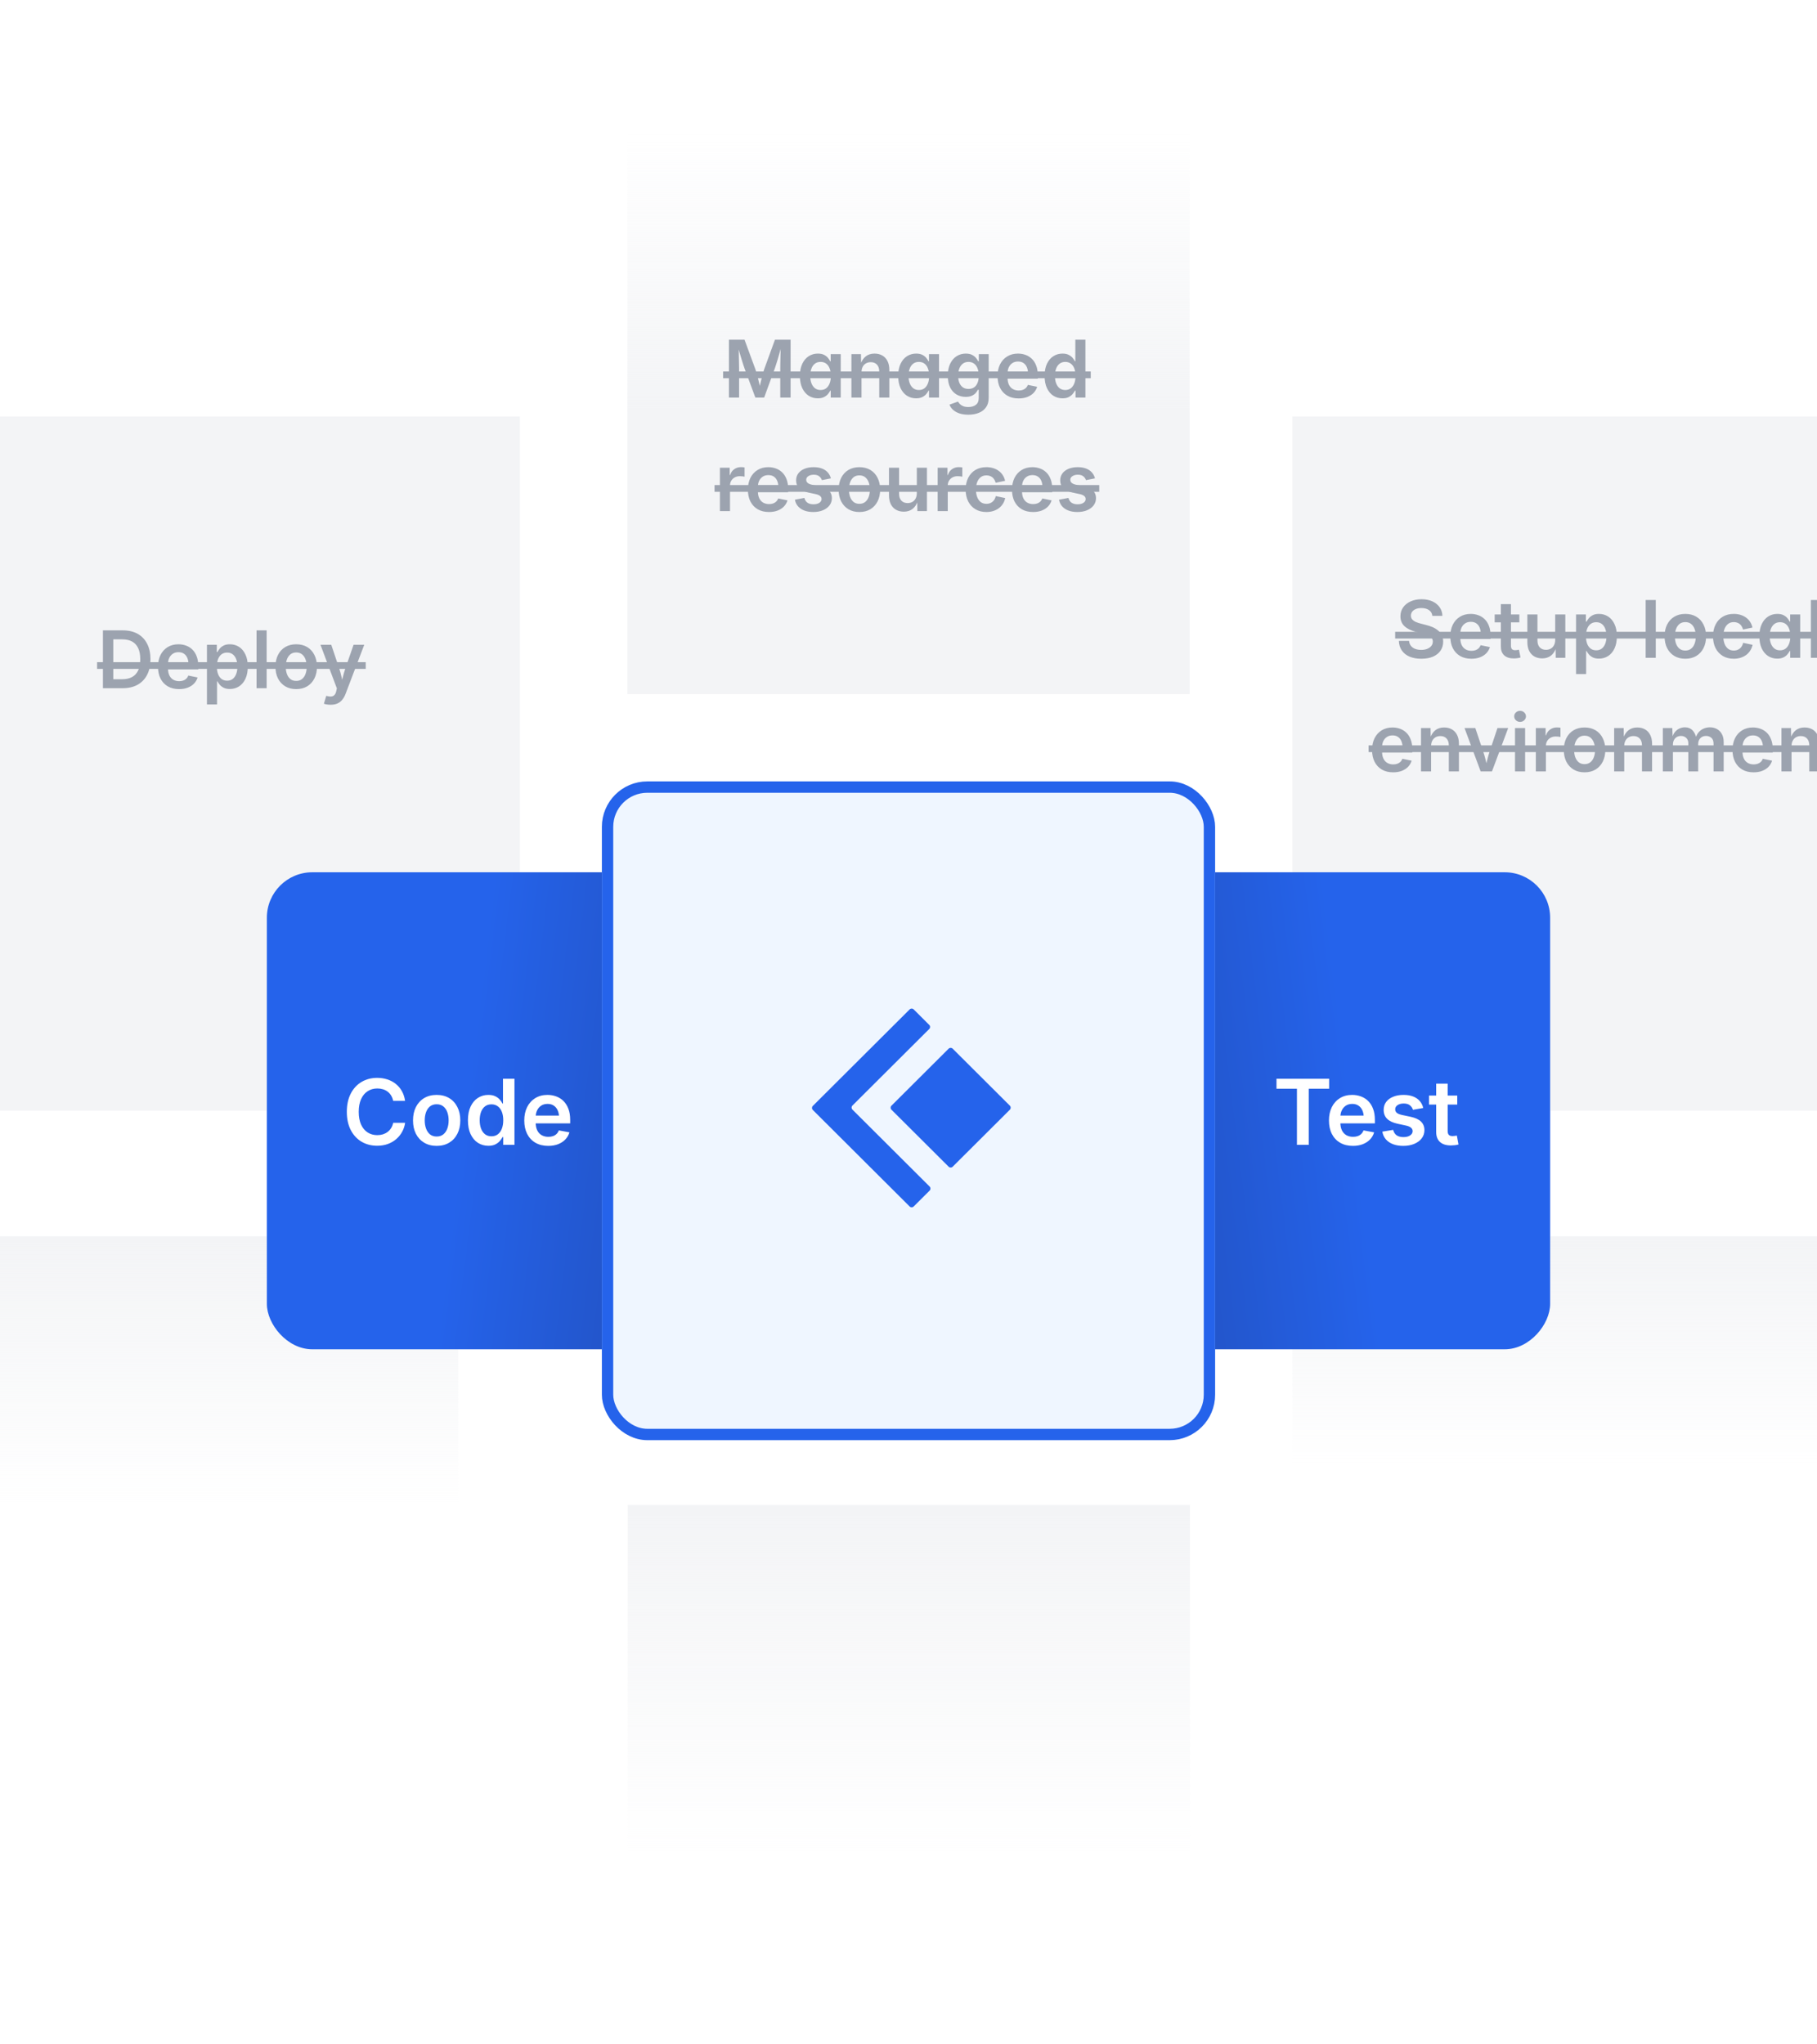 <svg width="100%" height="100%" preserveAspectRatio="xMidYMid meet" viewBox="0 0 320 360" fill="none" xmlns="http://www.w3.org/2000/svg">
<rect x="-33.032" y="217.712" width="113.715" height="122.234" fill="url(#paint0_linear_4187_122632)"/>
<rect x="227.605" y="217.712" width="113.548" height="102.08" fill="url(#paint1_linear_4187_122632)"/>
<rect x="-22.165" y="73.341" width="113.715" height="122.234" fill="#F3F4F6"/>
<rect x="110.497" width="99.013" height="122.234" fill="url(#paint2_linear_4187_122632)"/>
<rect x="110.545" y="265.014" width="99.013" height="65.446" fill="url(#paint3_linear_4187_122632)"/>
<rect x="227.605" y="73.341" width="113.548" height="122.234" fill="#F3F4F6"/>
<g filter="url(#filter0_dd_4187_122632)">
<rect width="81" height="84" rx="8" transform="matrix(-1 0 0 1 273 153.602)" fill="url(#paint4_linear_4187_122632)"/>
</g>
<g filter="url(#filter1_dd_4187_122632)">
<rect x="47" y="153.602" width="81" height="84" rx="8" fill="url(#paint5_linear_4187_122632)"/>
</g>
<path d="M21.572 121.191H18.994L18.994 119.612H21.483C22.194 119.612 22.786 119.482 23.26 119.222C23.738 118.958 24.099 118.566 24.34 118.046C24.582 117.522 24.702 116.868 24.702 116.084C24.702 115.31 24.582 114.663 24.34 114.143C24.099 113.624 23.743 113.234 23.274 112.974C22.809 112.714 22.228 112.584 21.53 112.584H18.94L18.94 111.005H21.64C22.652 111.005 23.52 111.208 24.244 111.614C24.969 112.019 25.525 112.603 25.912 113.364C26.304 114.125 26.5 115.032 26.5 116.084C26.5 117.146 26.304 118.06 25.912 118.826C25.525 119.587 24.962 120.172 24.224 120.583C23.49 120.988 22.606 121.191 21.572 121.191ZM19.951 111.005L19.951 121.191H18.126L18.126 111.005H19.951ZM31.538 121.348C30.768 121.348 30.105 121.186 29.549 120.863C28.998 120.539 28.572 120.083 28.271 119.496C27.974 118.908 27.826 118.215 27.826 117.417C27.826 116.629 27.972 115.939 28.264 115.346C28.56 114.754 28.977 114.291 29.515 113.958C30.057 113.621 30.693 113.453 31.422 113.453C31.887 113.453 32.329 113.528 32.748 113.678C33.172 113.829 33.546 114.061 33.869 114.375C34.197 114.69 34.453 115.091 34.635 115.579C34.822 116.062 34.915 116.638 34.915 117.308L34.915 117.869H28.667L28.667 116.659H34.033L33.2 117.014C33.2 116.586 33.133 116.21 33.001 115.886C32.869 115.558 32.671 115.303 32.407 115.121C32.147 114.938 31.821 114.847 31.429 114.847C31.037 114.847 30.704 114.941 30.431 115.127C30.157 115.31 29.948 115.556 29.802 115.866C29.661 116.171 29.59 116.513 29.59 116.891L29.59 117.725C29.59 118.208 29.672 118.616 29.836 118.949C30 119.281 30.23 119.532 30.527 119.701C30.823 119.869 31.167 119.954 31.559 119.954C31.819 119.954 32.053 119.917 32.263 119.844C32.477 119.767 32.662 119.655 32.817 119.509C32.972 119.359 33.088 119.177 33.165 118.962L34.799 119.297C34.676 119.708 34.466 120.068 34.17 120.377C33.874 120.683 33.502 120.922 33.056 121.095C32.614 121.264 32.108 121.348 31.538 121.348ZM36.447 124.048L36.447 113.548H38.183L38.183 114.813H38.299C38.39 114.631 38.52 114.435 38.689 114.225C38.857 114.015 39.085 113.835 39.372 113.685C39.664 113.53 40.035 113.453 40.487 113.453C41.079 113.453 41.612 113.603 42.086 113.904C42.56 114.205 42.936 114.649 43.214 115.237C43.497 115.82 43.638 116.536 43.638 117.383C43.638 118.222 43.501 118.935 43.228 119.523C42.954 120.111 42.578 120.56 42.1 120.87C41.626 121.175 41.086 121.328 40.48 121.328C40.047 121.328 39.684 121.255 39.393 121.109C39.101 120.958 38.869 120.778 38.696 120.569C38.522 120.359 38.39 120.163 38.299 119.981H38.224L38.224 124.048H36.447ZM40.001 119.865C40.398 119.865 40.73 119.758 40.999 119.543C41.268 119.325 41.471 119.028 41.608 118.655C41.744 118.277 41.813 117.85 41.813 117.376C41.813 116.903 41.744 116.481 41.608 116.112C41.475 115.738 41.275 115.446 41.006 115.237C40.737 115.023 40.402 114.916 40.001 114.916C39.609 114.916 39.279 115.018 39.01 115.223C38.741 115.428 38.536 115.715 38.395 116.084C38.258 116.449 38.19 116.88 38.19 117.376C38.19 117.873 38.258 118.308 38.395 118.682C38.536 119.056 38.741 119.347 39.01 119.557C39.283 119.762 39.614 119.865 40.001 119.865ZM46.96 111.005L46.96 121.191H45.183L45.183 111.005H46.96ZM52.162 121.348C51.419 121.348 50.775 121.184 50.228 120.856C49.681 120.523 49.257 120.063 48.956 119.475C48.66 118.883 48.512 118.194 48.512 117.411C48.512 116.618 48.66 115.925 48.956 115.333C49.257 114.736 49.681 114.273 50.228 113.945C50.775 113.617 51.419 113.453 52.162 113.453C52.91 113.453 53.557 113.617 54.104 113.945C54.651 114.273 55.072 114.736 55.368 115.333C55.669 115.925 55.82 116.618 55.82 117.411C55.82 118.194 55.669 118.883 55.368 119.475C55.072 120.063 54.651 120.523 54.104 120.856C53.557 121.184 52.91 121.348 52.162 121.348ZM52.162 119.906C52.577 119.906 52.921 119.794 53.195 119.571C53.473 119.347 53.678 119.047 53.81 118.668C53.947 118.29 54.015 117.869 54.015 117.404C54.015 116.934 53.947 116.511 53.81 116.132C53.678 115.754 53.473 115.453 53.195 115.23C52.921 115.007 52.577 114.895 52.162 114.895C51.748 114.895 51.404 115.007 51.13 115.23C50.861 115.453 50.658 115.754 50.522 116.132C50.39 116.506 50.324 116.93 50.324 117.404C50.324 117.869 50.39 118.29 50.522 118.668C50.658 119.047 50.861 119.347 51.13 119.571C51.404 119.794 51.748 119.906 52.162 119.906ZM57.043 123.918L57.46 122.531L57.672 122.585C57.941 122.654 58.18 122.672 58.39 122.64C58.599 122.613 58.775 122.522 58.916 122.367C59.057 122.216 59.158 121.995 59.217 121.704L59.326 121.218L56.442 113.548H58.342L59.737 117.705C59.901 118.197 60.035 118.687 60.14 119.174C60.245 119.662 60.361 120.161 60.489 120.671H60.024C60.147 120.161 60.27 119.662 60.393 119.174C60.516 118.682 60.659 118.192 60.824 117.705L62.266 113.548H64.146L60.864 122.175C60.71 122.581 60.516 122.927 60.283 123.214C60.051 123.506 59.766 123.727 59.429 123.877C59.092 124.028 58.693 124.103 58.233 124.103C57.982 124.103 57.75 124.085 57.535 124.048C57.326 124.012 57.162 123.969 57.043 123.918Z" fill="#9CA3AF"/>
<path d="M17.101 116.604L64.412 116.604L64.412 117.787L17.101 117.787L17.101 116.604Z" fill="#9CA3AF"/>
<path d="M128.373 70.005L128.373 59.82H131.121L133.055 65.076C133.124 65.272 133.199 65.525 133.281 65.835C133.367 66.141 133.454 66.471 133.541 66.826C133.632 67.182 133.716 67.531 133.793 67.872C133.875 68.21 133.944 68.508 133.999 68.768H133.629C133.684 68.513 133.75 68.219 133.828 67.886C133.91 67.549 133.994 67.202 134.081 66.847C134.172 66.487 134.258 66.152 134.34 65.842C134.427 65.532 134.502 65.277 134.566 65.076L136.48 59.82H139.235L139.235 70.005H137.417L137.417 64.865C137.417 64.646 137.419 64.381 137.423 64.072C137.428 63.762 137.435 63.429 137.444 63.074C137.453 62.718 137.462 62.36 137.471 62C137.48 61.636 137.485 61.289 137.485 60.961H137.615C137.524 61.321 137.423 61.69 137.314 62.069C137.209 62.442 137.104 62.807 137 63.162C136.895 63.513 136.794 63.837 136.699 64.133C136.608 64.429 136.528 64.673 136.459 64.865L134.58 70.005H133.028L131.121 64.865C131.052 64.673 130.97 64.434 130.875 64.147C130.783 63.855 130.683 63.534 130.574 63.183C130.469 62.832 130.362 62.467 130.252 62.089C130.148 61.706 130.043 61.33 129.938 60.961H130.088C130.093 61.267 130.1 61.599 130.109 61.959C130.118 62.315 130.125 62.672 130.129 63.032C130.139 63.392 130.145 63.732 130.15 64.051C130.159 64.365 130.164 64.637 130.164 64.865L130.164 70.005H128.373ZM144.02 70.142C143.423 70.142 142.888 69.989 142.414 69.684C141.94 69.374 141.564 68.925 141.286 68.337C141.012 67.749 140.875 67.036 140.875 66.198C140.875 65.35 141.017 64.634 141.299 64.051C141.582 63.463 141.96 63.019 142.434 62.718C142.913 62.417 143.446 62.267 144.034 62.267C144.485 62.267 144.854 62.342 145.141 62.492C145.433 62.643 145.663 62.825 145.832 63.039C146 63.249 146.128 63.445 146.214 63.627H146.296L146.296 62.362H148.067L148.067 70.005H146.303L146.303 68.795H146.214C146.128 68.978 145.996 69.176 145.818 69.39C145.645 69.6 145.412 69.777 145.121 69.923C144.829 70.069 144.462 70.142 144.02 70.142ZM144.519 68.679C144.906 68.679 145.235 68.576 145.503 68.371C145.772 68.162 145.977 67.87 146.119 67.496C146.26 67.123 146.331 66.687 146.331 66.191C146.331 65.694 146.26 65.263 146.119 64.899C145.982 64.529 145.779 64.242 145.51 64.037C145.241 63.832 144.911 63.73 144.519 63.73C144.118 63.73 143.781 63.837 143.507 64.051C143.238 64.261 143.036 64.55 142.899 64.919C142.762 65.288 142.694 65.712 142.694 66.191C142.694 66.665 142.762 67.091 142.899 67.469C143.04 67.843 143.245 68.139 143.514 68.358C143.788 68.572 144.123 68.679 144.519 68.679ZM151.724 65.528L151.724 70.005H149.947L149.947 62.362H151.628L151.656 64.249H151.512C151.726 63.589 152.041 63.094 152.456 62.766C152.87 62.433 153.39 62.267 154.014 62.267C154.538 62.267 154.996 62.379 155.388 62.602C155.78 62.825 156.083 63.151 156.297 63.579C156.516 64.008 156.625 64.529 156.625 65.145L156.625 70.005H154.848L154.848 65.418C154.848 64.908 154.716 64.507 154.452 64.215C154.187 63.923 153.823 63.778 153.358 63.778C153.043 63.778 152.763 63.846 152.517 63.983C152.271 64.119 152.077 64.32 151.936 64.584C151.795 64.844 151.724 65.158 151.724 65.528ZM161.329 70.142C160.732 70.142 160.196 69.989 159.722 69.684C159.248 69.374 158.872 68.925 158.594 68.337C158.321 67.749 158.184 67.036 158.184 66.198C158.184 65.35 158.325 64.634 158.608 64.051C158.89 63.463 159.269 63.019 159.743 62.718C160.221 62.417 160.754 62.267 161.342 62.267C161.793 62.267 162.163 62.342 162.45 62.492C162.741 62.643 162.972 62.825 163.14 63.039C163.309 63.249 163.436 63.445 163.523 63.627H163.605L163.605 62.362H165.375L165.375 70.005H163.612L163.612 68.795H163.523C163.436 68.978 163.304 69.176 163.126 69.39C162.953 69.6 162.721 69.777 162.429 69.923C162.138 70.069 161.771 70.142 161.329 70.142ZM161.828 68.679C162.215 68.679 162.543 68.576 162.812 68.371C163.081 68.162 163.286 67.87 163.427 67.496C163.569 67.123 163.639 66.687 163.639 66.191C163.639 65.694 163.569 65.263 163.427 64.899C163.291 64.529 163.088 64.242 162.819 64.037C162.55 63.832 162.22 63.73 161.828 63.73C161.427 63.73 161.089 63.837 160.816 64.051C160.547 64.261 160.344 64.55 160.208 64.919C160.071 65.288 160.002 65.712 160.002 66.191C160.002 66.665 160.071 67.091 160.208 67.469C160.349 67.843 160.554 68.139 160.823 68.358C161.096 68.572 161.431 68.679 161.828 68.679ZM170.55 73.027C169.94 73.027 169.406 72.949 168.951 72.794C168.5 72.639 168.128 72.427 167.836 72.158C167.549 71.894 167.342 71.593 167.214 71.256L168.718 70.716C168.8 70.857 168.912 71.003 169.053 71.154C169.199 71.304 169.39 71.427 169.627 71.523C169.869 71.623 170.174 71.673 170.543 71.673C171.095 71.673 171.537 71.543 171.87 71.283C172.202 71.028 172.369 70.627 172.369 70.08L172.369 68.638H172.218C172.132 68.82 172.004 69.009 171.835 69.205C171.667 69.397 171.439 69.558 171.152 69.691C170.869 69.823 170.507 69.889 170.065 69.889C169.482 69.889 168.951 69.752 168.472 69.479C167.998 69.201 167.62 68.786 167.337 68.235C167.059 67.683 166.92 66.993 166.92 66.163C166.92 65.325 167.062 64.616 167.344 64.037C167.627 63.459 168.005 63.019 168.479 62.718C168.958 62.417 169.491 62.267 170.079 62.267C170.53 62.267 170.901 62.342 171.193 62.492C171.485 62.643 171.717 62.825 171.89 63.039C172.063 63.249 172.195 63.445 172.287 63.627H172.382L172.382 62.362H174.125L174.125 70.026C174.125 70.705 173.971 71.265 173.661 71.707C173.351 72.154 172.927 72.484 172.389 72.698C171.851 72.917 171.238 73.027 170.55 73.027ZM170.564 68.487C170.951 68.487 171.279 68.396 171.548 68.214C171.817 68.027 172.022 67.758 172.164 67.407C172.305 67.057 172.375 66.637 172.375 66.15C172.375 65.667 172.305 65.245 172.164 64.885C172.027 64.52 171.824 64.238 171.555 64.037C171.286 63.832 170.956 63.73 170.564 63.73C170.163 63.73 169.826 63.837 169.552 64.051C169.283 64.261 169.081 64.548 168.944 64.912C168.807 65.272 168.739 65.685 168.739 66.15C168.739 66.619 168.807 67.029 168.944 67.38C169.085 67.731 169.29 68.004 169.559 68.2C169.833 68.392 170.167 68.487 170.564 68.487ZM179.396 70.162C178.626 70.162 177.963 70.001 177.407 69.677C176.855 69.353 176.429 68.898 176.128 68.31C175.832 67.722 175.684 67.029 175.684 66.232C175.684 65.443 175.83 64.753 176.122 64.16C176.418 63.568 176.835 63.105 177.373 62.773C177.915 62.435 178.551 62.267 179.28 62.267C179.745 62.267 180.187 62.342 180.606 62.492C181.03 62.643 181.403 62.875 181.727 63.19C182.055 63.504 182.31 63.905 182.493 64.393C182.68 64.876 182.773 65.452 182.773 66.122L182.773 66.683H176.525L176.525 65.473H181.891L181.057 65.828C181.057 65.4 180.991 65.024 180.859 64.7C180.727 64.372 180.528 64.117 180.264 63.935C180.004 63.752 179.679 63.661 179.287 63.661C178.895 63.661 178.562 63.755 178.289 63.942C178.015 64.124 177.806 64.37 177.66 64.68C177.518 64.985 177.448 65.327 177.448 65.705L177.448 66.539C177.448 67.022 177.53 67.43 177.694 67.763C177.858 68.096 178.088 68.346 178.384 68.515C178.681 68.683 179.025 68.768 179.417 68.768C179.676 68.768 179.911 68.731 180.121 68.658C180.335 68.581 180.519 68.469 180.674 68.323C180.829 68.173 180.945 67.991 181.023 67.777L182.657 68.112C182.534 68.522 182.324 68.882 182.028 69.192C181.732 69.497 181.36 69.736 180.914 69.909C180.472 70.078 179.966 70.162 179.396 70.162ZM187.121 70.142C186.519 70.142 185.979 69.989 185.5 69.684C185.027 69.374 184.653 68.925 184.379 68.337C184.106 67.749 183.969 67.036 183.969 66.198C183.969 65.35 184.108 64.634 184.386 64.051C184.669 63.463 185.047 63.019 185.521 62.718C186 62.417 186.53 62.267 187.114 62.267C187.569 62.267 187.941 62.344 188.228 62.499C188.52 62.65 188.75 62.83 188.918 63.039C189.092 63.249 189.222 63.445 189.308 63.627H189.383L189.383 59.82H191.161L191.161 70.005H189.417L189.417 68.795H189.308C189.217 68.978 189.083 69.173 188.905 69.383C188.732 69.593 188.501 69.773 188.214 69.923C187.927 70.069 187.563 70.142 187.121 70.142ZM187.606 68.679C187.993 68.679 188.321 68.576 188.59 68.371C188.859 68.162 189.064 67.87 189.206 67.496C189.347 67.123 189.417 66.687 189.417 66.191C189.417 65.694 189.347 65.263 189.206 64.899C189.069 64.529 188.864 64.242 188.59 64.037C188.321 63.832 187.993 63.73 187.606 63.73C187.205 63.73 186.87 63.837 186.601 64.051C186.332 64.261 186.129 64.552 185.993 64.926C185.856 65.295 185.788 65.717 185.788 66.191C185.788 66.665 185.856 67.091 185.993 67.469C186.129 67.843 186.332 68.139 186.601 68.358C186.875 68.572 187.209 68.679 187.606 68.679ZM126.787 90.005L126.787 82.362H128.509L128.509 83.641H128.591C128.728 83.199 128.967 82.859 129.309 82.622C129.651 82.381 130.041 82.26 130.478 82.26C130.578 82.26 130.69 82.265 130.813 82.274C130.936 82.283 131.041 82.294 131.127 82.308L131.127 83.942C131.055 83.919 130.936 83.898 130.772 83.88C130.608 83.862 130.446 83.853 130.287 83.853C129.958 83.853 129.662 83.923 129.398 84.065C129.138 84.206 128.933 84.402 128.783 84.653C128.637 84.899 128.564 85.183 128.564 85.507L128.564 90.005H126.787ZM135.427 90.162C134.657 90.162 133.994 90.001 133.438 89.677C132.887 89.353 132.46 88.898 132.16 88.31C131.863 87.722 131.715 87.029 131.715 86.232C131.715 85.443 131.861 84.753 132.153 84.16C132.449 83.568 132.866 83.105 133.404 82.773C133.946 82.436 134.582 82.267 135.311 82.267C135.776 82.267 136.218 82.342 136.637 82.492C137.061 82.643 137.435 82.875 137.758 83.19C138.086 83.504 138.342 83.905 138.524 84.393C138.711 84.876 138.804 85.452 138.804 86.122L138.804 86.683H132.556L132.556 85.473H137.922L137.088 85.828C137.088 85.4 137.022 85.024 136.89 84.7C136.758 84.372 136.56 84.117 136.295 83.935C136.036 83.752 135.71 83.661 135.318 83.661C134.926 83.661 134.593 83.755 134.32 83.942C134.046 84.124 133.837 84.37 133.691 84.68C133.55 84.985 133.479 85.327 133.479 85.705L133.479 86.539C133.479 87.022 133.561 87.43 133.725 87.763C133.889 88.096 134.119 88.346 134.416 88.515C134.712 88.683 135.056 88.768 135.448 88.768C135.708 88.768 135.942 88.731 136.152 88.658C136.366 88.581 136.551 88.469 136.706 88.323C136.861 88.173 136.977 87.991 137.054 87.777L138.688 88.112C138.565 88.522 138.355 88.882 138.059 89.192C137.763 89.497 137.391 89.736 136.945 89.909C136.503 90.078 135.997 90.162 135.427 90.162ZM143.227 90.162C142.639 90.162 142.12 90.078 141.668 89.909C141.217 89.741 140.846 89.495 140.554 89.171C140.267 88.848 140.08 88.456 139.994 87.995L141.655 87.681C141.76 88.059 141.944 88.342 142.208 88.529C142.477 88.711 142.828 88.802 143.261 88.802C143.699 88.802 144.045 88.715 144.3 88.542C144.56 88.365 144.69 88.146 144.69 87.886C144.69 87.667 144.606 87.487 144.437 87.346C144.268 87.2 144.009 87.088 143.658 87.011L142.352 86.731C141.632 86.576 141.094 86.321 140.739 85.965C140.383 85.61 140.206 85.152 140.206 84.591C140.206 84.117 140.335 83.707 140.595 83.361C140.855 83.014 141.215 82.745 141.675 82.554C142.14 82.362 142.678 82.267 143.289 82.267C143.867 82.267 144.364 82.349 144.779 82.513C145.198 82.677 145.535 82.907 145.791 83.203C146.05 83.495 146.23 83.839 146.331 84.236L144.745 84.55C144.658 84.281 144.501 84.056 144.273 83.873C144.045 83.686 143.724 83.593 143.309 83.593C142.931 83.593 142.614 83.677 142.359 83.846C142.108 84.01 141.983 84.222 141.983 84.482C141.983 84.705 142.067 84.89 142.236 85.035C142.404 85.181 142.682 85.295 143.07 85.377L144.369 85.651C145.093 85.806 145.631 86.054 145.982 86.396C146.333 86.737 146.508 87.177 146.508 87.715C146.508 88.198 146.369 88.624 146.091 88.993C145.813 89.358 145.426 89.645 144.929 89.855C144.437 90.06 143.87 90.162 143.227 90.162ZM151.348 90.162C150.605 90.162 149.96 89.998 149.414 89.67C148.867 89.338 148.443 88.877 148.142 88.289C147.846 87.697 147.698 87.009 147.698 86.225C147.698 85.432 147.846 84.739 148.142 84.147C148.443 83.55 148.867 83.087 149.414 82.759C149.96 82.431 150.605 82.267 151.348 82.267C152.096 82.267 152.743 82.431 153.29 82.759C153.836 83.087 154.258 83.55 154.554 84.147C154.855 84.739 155.005 85.432 155.005 86.225C155.005 87.009 154.855 87.697 154.554 88.289C154.258 88.877 153.836 89.338 153.29 89.67C152.743 89.998 152.096 90.162 151.348 90.162ZM151.348 88.72C151.763 88.72 152.107 88.608 152.38 88.385C152.658 88.162 152.863 87.861 152.996 87.483C153.132 87.104 153.201 86.683 153.201 86.218C153.201 85.749 153.132 85.325 152.996 84.947C152.863 84.568 152.658 84.267 152.38 84.044C152.107 83.821 151.763 83.709 151.348 83.709C150.933 83.709 150.589 83.821 150.316 84.044C150.047 84.267 149.844 84.568 149.708 84.947C149.575 85.32 149.509 85.744 149.509 86.218C149.509 86.683 149.575 87.104 149.708 87.483C149.844 87.861 150.047 88.162 150.316 88.385C150.589 88.608 150.933 88.72 151.348 88.72ZM159.182 90.101C158.658 90.101 158.198 89.989 157.801 89.766C157.409 89.543 157.104 89.217 156.885 88.788C156.671 88.355 156.564 87.834 156.564 87.223L156.564 82.362H158.341L158.341 86.95C158.341 87.46 158.473 87.861 158.738 88.153C159.007 88.444 159.374 88.59 159.838 88.59C160.153 88.59 160.433 88.522 160.679 88.385C160.925 88.248 161.117 88.048 161.253 87.783C161.395 87.519 161.465 87.205 161.465 86.84L161.465 82.362H163.25L163.25 90.005H161.561L161.541 88.118H161.677C161.463 88.784 161.146 89.281 160.727 89.609C160.308 89.937 159.793 90.101 159.182 90.101ZM165.136 90.005L165.136 82.362H166.859L166.859 83.641H166.941C167.078 83.199 167.317 82.859 167.659 82.622C168 82.381 168.39 82.26 168.828 82.26C168.928 82.26 169.04 82.265 169.163 82.274C169.286 82.283 169.39 82.294 169.477 82.308L169.477 83.942C169.404 83.919 169.286 83.898 169.122 83.88C168.958 83.862 168.796 83.853 168.636 83.853C168.308 83.853 168.012 83.923 167.748 84.065C167.488 84.206 167.283 84.402 167.132 84.653C166.986 84.899 166.914 85.183 166.914 85.507L166.914 90.005H165.136ZM173.715 90.162C172.972 90.162 172.328 89.998 171.781 89.67C171.234 89.338 170.81 88.877 170.509 88.289C170.213 87.697 170.065 87.009 170.065 86.225C170.065 85.432 170.213 84.739 170.509 84.147C170.81 83.55 171.234 83.087 171.781 82.759C172.328 82.431 172.972 82.267 173.715 82.267C174.139 82.267 174.533 82.322 174.898 82.431C175.263 82.54 175.588 82.7 175.875 82.909C176.163 83.115 176.402 83.365 176.593 83.661C176.789 83.958 176.928 84.293 177.01 84.666L175.349 85.015C175.299 84.819 175.226 84.641 175.13 84.482C175.039 84.318 174.925 84.179 174.789 84.065C174.652 83.951 174.495 83.864 174.317 83.805C174.139 83.741 173.943 83.709 173.729 83.709C173.314 83.709 172.97 83.821 172.697 84.044C172.423 84.263 172.218 84.561 172.082 84.94C171.945 85.313 171.876 85.74 171.876 86.218C171.876 86.687 171.945 87.111 172.082 87.49C172.218 87.868 172.423 88.168 172.697 88.392C172.97 88.611 173.314 88.72 173.729 88.72C173.948 88.72 174.146 88.688 174.324 88.624C174.506 88.561 174.666 88.469 174.802 88.351C174.944 88.232 175.062 88.089 175.158 87.92C175.253 87.751 175.324 87.565 175.37 87.36L177.031 87.708C176.949 88.091 176.81 88.433 176.614 88.734C176.422 89.034 176.181 89.292 175.889 89.506C175.602 89.716 175.274 89.877 174.905 89.992C174.54 90.105 174.144 90.162 173.715 90.162ZM181.939 90.162C181.169 90.162 180.506 90.001 179.95 89.677C179.398 89.353 178.972 88.898 178.671 88.31C178.375 87.722 178.227 87.029 178.227 86.232C178.227 85.443 178.373 84.753 178.665 84.16C178.961 83.568 179.378 83.105 179.916 82.773C180.458 82.436 181.094 82.267 181.823 82.267C182.288 82.267 182.73 82.342 183.149 82.492C183.573 82.643 183.946 82.875 184.27 83.19C184.598 83.504 184.853 83.905 185.036 84.393C185.222 84.876 185.316 85.452 185.316 86.122L185.316 86.683H179.068L179.068 85.473H184.434L183.6 85.828C183.6 85.4 183.534 85.024 183.402 84.7C183.27 84.372 183.071 84.117 182.807 83.935C182.547 83.752 182.222 83.661 181.83 83.661C181.438 83.661 181.105 83.755 180.832 83.942C180.558 84.124 180.348 84.37 180.203 84.68C180.061 84.985 179.991 85.327 179.991 85.705L179.991 86.539C179.991 87.022 180.073 87.43 180.237 87.763C180.401 88.096 180.631 88.346 180.927 88.515C181.223 88.683 181.568 88.768 181.959 88.768C182.219 88.768 182.454 88.731 182.664 88.658C182.878 88.581 183.062 88.469 183.217 88.323C183.372 88.173 183.488 87.991 183.566 87.777L185.2 88.112C185.077 88.522 184.867 88.882 184.571 89.192C184.275 89.497 183.903 89.736 183.457 89.909C183.014 90.078 182.509 90.162 181.939 90.162ZM189.739 90.162C189.151 90.162 188.631 90.078 188.18 89.909C187.729 89.741 187.358 89.495 187.066 89.171C186.779 88.848 186.592 88.456 186.505 87.995L188.167 87.681C188.271 88.059 188.456 88.342 188.72 88.529C188.989 88.711 189.34 88.802 189.773 88.802C190.21 88.802 190.557 88.715 190.812 88.542C191.072 88.365 191.202 88.146 191.202 87.886C191.202 87.667 191.117 87.487 190.949 87.346C190.78 87.2 190.52 87.088 190.169 87.011L188.864 86.731C188.144 86.576 187.606 86.321 187.25 85.965C186.895 85.61 186.717 85.152 186.717 84.591C186.717 84.117 186.847 83.707 187.107 83.361C187.367 83.014 187.727 82.745 188.187 82.554C188.652 82.362 189.19 82.267 189.8 82.267C190.379 82.267 190.876 82.349 191.291 82.513C191.71 82.677 192.047 82.907 192.302 83.203C192.562 83.495 192.742 83.839 192.842 84.236L191.256 84.55C191.17 84.281 191.013 84.056 190.785 83.873C190.557 83.686 190.236 83.593 189.821 83.593C189.443 83.593 189.126 83.677 188.871 83.846C188.62 84.01 188.495 84.222 188.495 84.482C188.495 84.705 188.579 84.89 188.748 85.035C188.916 85.181 189.194 85.295 189.582 85.377L190.88 85.651C191.605 85.806 192.143 86.054 192.494 86.396C192.845 86.737 193.02 87.177 193.02 87.715C193.02 88.198 192.881 88.624 192.603 88.993C192.325 89.358 191.938 89.645 191.441 89.855C190.949 90.06 190.381 90.162 189.739 90.162Z" fill="#9CA3AF"/>
<path d="M127.347 65.418L192.097 65.418L192.097 66.601L127.347 66.601L127.347 65.418ZM125.843 85.418L193.594 85.418L193.594 86.601L125.843 86.601L125.843 85.418Z" fill="#9CA3AF"/>
<path d="M250.308 116.001C249.519 116.001 248.834 115.878 248.25 115.632C247.671 115.386 247.218 115.028 246.89 114.559C246.562 114.089 246.384 113.52 246.357 112.85H248.155C248.186 113.205 248.298 113.501 248.49 113.738C248.681 113.975 248.934 114.153 249.248 114.271C249.563 114.385 249.911 114.442 250.294 114.442C250.695 114.442 251.048 114.381 251.354 114.258C251.664 114.135 251.905 113.964 252.078 113.745C252.252 113.522 252.338 113.264 252.338 112.973C252.338 112.708 252.261 112.49 252.106 112.316C251.955 112.143 251.741 111.997 251.463 111.879C251.19 111.756 250.868 111.649 250.499 111.558L249.344 111.257C248.492 111.038 247.826 110.708 247.348 110.266C246.874 109.824 246.637 109.243 246.637 108.522C246.637 107.921 246.799 107.395 247.122 106.943C247.446 106.492 247.888 106.144 248.448 105.897C249.009 105.647 249.645 105.521 250.356 105.521C251.08 105.521 251.716 105.647 252.263 105.897C252.81 106.148 253.236 106.494 253.541 106.937C253.851 107.379 254.013 107.882 254.027 108.447H252.256C252.211 108.01 252.015 107.673 251.668 107.436C251.326 107.194 250.88 107.073 250.328 107.073C249.946 107.073 249.615 107.132 249.337 107.251C249.064 107.365 248.852 107.522 248.701 107.723C248.556 107.923 248.483 108.153 248.483 108.413C248.483 108.696 248.569 108.928 248.742 109.11C248.92 109.293 249.141 109.438 249.406 109.548C249.674 109.657 249.946 109.746 250.219 109.814L251.169 110.061C251.547 110.152 251.914 110.272 252.27 110.423C252.625 110.573 252.944 110.765 253.227 110.997C253.514 111.225 253.742 111.503 253.91 111.831C254.079 112.159 254.163 112.544 254.163 112.986C254.163 113.583 254.011 114.11 253.705 114.565C253.4 115.017 252.96 115.37 252.386 115.625C251.812 115.876 251.119 116.001 250.308 116.001ZM259.133 116.001C258.363 116.001 257.7 115.839 257.144 115.516C256.592 115.192 256.166 114.736 255.865 114.148C255.569 113.561 255.421 112.868 255.421 112.07C255.421 111.282 255.567 110.591 255.859 109.999C256.155 109.407 256.572 108.944 257.11 108.611C257.652 108.274 258.288 108.105 259.017 108.105C259.482 108.105 259.924 108.181 260.343 108.331C260.767 108.481 261.141 108.714 261.464 109.028C261.792 109.343 262.047 109.744 262.23 110.231C262.417 110.715 262.51 111.291 262.51 111.961L262.51 112.521H256.262L256.262 111.312H261.628L260.794 111.667C260.794 111.239 260.728 110.863 260.596 110.539C260.464 110.211 260.266 109.956 260.001 109.773C259.741 109.591 259.416 109.5 259.024 109.5C258.632 109.5 258.299 109.593 258.026 109.78C257.752 109.963 257.543 110.209 257.397 110.519C257.255 110.824 257.185 111.166 257.185 111.544L257.185 112.378C257.185 112.861 257.267 113.269 257.431 113.602C257.595 113.934 257.825 114.185 258.121 114.354C258.418 114.522 258.762 114.606 259.154 114.606C259.413 114.606 259.648 114.57 259.858 114.497C260.072 114.42 260.256 114.308 260.411 114.162C260.566 114.012 260.683 113.829 260.76 113.615L262.394 113.95C262.271 114.36 262.061 114.72 261.765 115.03C261.469 115.336 261.097 115.575 260.651 115.748C260.209 115.917 259.703 116.001 259.133 116.001ZM267.575 108.201L267.575 109.596H263.235L263.235 108.201H267.575ZM264.322 106.383H266.099L266.099 113.69C266.099 113.968 266.158 114.174 266.277 114.306C266.395 114.433 266.589 114.497 266.858 114.497C266.94 114.497 267.047 114.488 267.179 114.47C267.316 114.447 267.425 114.426 267.507 114.408L267.787 115.782C267.591 115.841 267.391 115.882 267.186 115.905C266.981 115.933 266.785 115.946 266.598 115.946C265.864 115.946 265.301 115.764 264.909 115.399C264.517 115.035 264.322 114.515 264.322 113.841L264.322 106.383ZM271.609 115.939C271.085 115.939 270.624 115.828 270.228 115.604C269.836 115.381 269.531 115.055 269.312 114.627C269.098 114.194 268.99 113.672 268.99 113.062L268.99 108.201H270.768L270.768 112.788C270.768 113.299 270.9 113.7 271.164 113.991C271.433 114.283 271.8 114.429 272.265 114.429C272.579 114.429 272.86 114.36 273.106 114.224C273.352 114.087 273.543 113.886 273.68 113.622C273.821 113.358 273.892 113.043 273.892 112.679L273.892 108.201H275.676L275.676 115.844H273.988L273.967 113.957H274.104C273.89 114.622 273.573 115.119 273.154 115.447C272.734 115.775 272.219 115.939 271.609 115.939ZM277.563 118.701L277.563 108.201H279.299L279.299 109.466H279.415C279.506 109.284 279.636 109.088 279.805 108.878C279.974 108.668 280.201 108.488 280.489 108.338C280.78 108.183 281.152 108.105 281.603 108.105C282.195 108.105 282.728 108.256 283.202 108.557C283.676 108.857 284.052 109.302 284.33 109.89C284.613 110.473 284.754 111.188 284.754 112.036C284.754 112.875 284.617 113.588 284.344 114.176C284.071 114.764 283.695 115.213 283.216 115.522C282.742 115.828 282.202 115.98 281.596 115.98C281.163 115.98 280.801 115.908 280.509 115.762C280.217 115.611 279.985 115.431 279.812 115.222C279.639 115.012 279.506 114.816 279.415 114.634H279.34L279.34 118.701H277.563ZM281.117 114.518C281.514 114.518 281.847 114.41 282.115 114.196C282.384 113.978 282.587 113.681 282.724 113.308C282.861 112.929 282.929 112.503 282.929 112.029C282.929 111.555 282.861 111.134 282.724 110.765C282.592 110.391 282.391 110.099 282.122 109.89C281.853 109.675 281.518 109.568 281.117 109.568C280.726 109.568 280.395 109.671 280.126 109.876C279.857 110.081 279.652 110.368 279.511 110.737C279.374 111.102 279.306 111.533 279.306 112.029C279.306 112.526 279.374 112.961 279.511 113.335C279.652 113.709 279.857 114 280.126 114.21C280.4 114.415 280.73 114.518 281.117 114.518ZM291.604 105.658L291.604 115.844H289.826L289.826 105.658H291.604ZM296.806 116.001C296.063 116.001 295.418 115.837 294.871 115.509C294.324 115.176 293.901 114.716 293.6 114.128C293.304 113.535 293.156 112.847 293.156 112.063C293.156 111.271 293.304 110.578 293.6 109.985C293.901 109.388 294.324 108.926 294.871 108.598C295.418 108.27 296.063 108.105 296.806 108.105C297.553 108.105 298.2 108.27 298.747 108.598C299.294 108.926 299.716 109.388 300.012 109.985C300.313 110.578 300.463 111.271 300.463 112.063C300.463 112.847 300.313 113.535 300.012 114.128C299.716 114.716 299.294 115.176 298.747 115.509C298.2 115.837 297.553 116.001 296.806 116.001ZM296.806 114.559C297.221 114.559 297.565 114.447 297.838 114.224C298.116 114 298.321 113.7 298.453 113.321C298.59 112.943 298.658 112.521 298.658 112.057C298.658 111.587 298.59 111.163 298.453 110.785C298.321 110.407 298.116 110.106 297.838 109.883C297.565 109.66 297.221 109.548 296.806 109.548C296.391 109.548 296.047 109.66 295.774 109.883C295.505 110.106 295.302 110.407 295.165 110.785C295.033 111.159 294.967 111.583 294.967 112.057C294.967 112.521 295.033 112.943 295.165 113.321C295.302 113.7 295.505 114 295.774 114.224C296.047 114.447 296.391 114.559 296.806 114.559ZM305.337 116.001C304.594 116.001 303.949 115.837 303.403 115.509C302.856 115.176 302.432 114.716 302.131 114.128C301.835 113.535 301.687 112.847 301.687 112.063C301.687 111.271 301.835 110.578 302.131 109.985C302.432 109.388 302.856 108.926 303.403 108.598C303.949 108.27 304.594 108.105 305.337 108.105C305.761 108.105 306.155 108.16 306.52 108.27C306.884 108.379 307.21 108.538 307.497 108.748C307.784 108.953 308.024 109.204 308.215 109.5C308.411 109.796 308.55 110.131 308.632 110.505L306.971 110.854C306.921 110.658 306.848 110.48 306.752 110.32C306.661 110.156 306.547 110.017 306.41 109.903C306.274 109.789 306.116 109.703 305.939 109.644C305.761 109.58 305.565 109.548 305.351 109.548C304.936 109.548 304.592 109.66 304.319 109.883C304.045 110.102 303.84 110.4 303.703 110.778C303.567 111.152 303.498 111.578 303.498 112.057C303.498 112.526 303.567 112.95 303.703 113.328C303.84 113.706 304.045 114.007 304.319 114.23C304.592 114.449 304.936 114.559 305.351 114.559C305.57 114.559 305.768 114.527 305.946 114.463C306.128 114.399 306.287 114.308 306.424 114.189C306.565 114.071 306.684 113.927 306.78 113.759C306.875 113.59 306.946 113.403 306.991 113.198L308.653 113.547C308.571 113.93 308.432 114.271 308.236 114.572C308.044 114.873 307.803 115.131 307.511 115.345C307.224 115.554 306.896 115.716 306.527 115.83C306.162 115.944 305.766 116.001 305.337 116.001ZM312.993 115.98C312.396 115.98 311.861 115.828 311.387 115.522C310.913 115.213 310.537 114.764 310.259 114.176C309.986 113.588 309.849 112.875 309.849 112.036C309.849 111.188 309.99 110.473 310.273 109.89C310.555 109.302 310.934 108.857 311.407 108.557C311.886 108.256 312.419 108.105 313.007 108.105C313.458 108.105 313.827 108.181 314.115 108.331C314.406 108.481 314.636 108.664 314.805 108.878C314.974 109.088 315.101 109.284 315.188 109.466H315.27L315.27 108.201H317.04L317.04 115.844H315.277L315.277 114.634H315.188C315.101 114.816 314.969 115.014 314.791 115.229C314.618 115.438 314.386 115.616 314.094 115.762C313.802 115.908 313.435 115.98 312.993 115.98ZM313.492 114.518C313.88 114.518 314.208 114.415 314.477 114.21C314.746 114 314.951 113.709 315.092 113.335C315.233 112.961 315.304 112.526 315.304 112.029C315.304 111.533 315.233 111.102 315.092 110.737C314.955 110.368 314.753 110.081 314.484 109.876C314.215 109.671 313.884 109.568 313.492 109.568C313.091 109.568 312.754 109.675 312.481 109.89C312.212 110.099 312.009 110.389 311.872 110.758C311.736 111.127 311.667 111.551 311.667 112.029C311.667 112.503 311.736 112.929 311.872 113.308C312.014 113.681 312.219 113.978 312.488 114.196C312.761 114.41 313.096 114.518 313.492 114.518ZM320.698 105.658L320.698 115.844H318.92L318.92 105.658H320.698ZM245.352 136.001C244.582 136.001 243.919 135.839 243.363 135.516C242.811 135.192 242.385 134.736 242.084 134.148C241.788 133.561 241.64 132.868 241.64 132.07C241.64 131.282 241.786 130.591 242.077 129.999C242.374 129.407 242.791 128.944 243.328 128.611C243.871 128.274 244.506 128.105 245.236 128.105C245.7 128.105 246.142 128.181 246.562 128.331C246.986 128.481 247.359 128.714 247.683 129.028C248.011 129.343 248.266 129.744 248.448 130.231C248.635 130.715 248.729 131.291 248.729 131.961L248.729 132.521H242.481L242.481 131.312H247.847L247.013 131.667C247.013 131.239 246.947 130.863 246.815 130.539C246.683 130.211 246.484 129.956 246.22 129.773C245.96 129.591 245.634 129.5 245.242 129.5C244.851 129.5 244.518 129.593 244.244 129.78C243.971 129.963 243.761 130.209 243.615 130.519C243.474 130.824 243.404 131.166 243.404 131.544L243.404 132.378C243.404 132.861 243.486 133.269 243.65 133.602C243.814 133.934 244.044 134.185 244.34 134.354C244.636 134.522 244.98 134.606 245.372 134.606C245.632 134.606 245.867 134.57 246.076 134.497C246.291 134.42 246.475 134.308 246.63 134.162C246.785 134.012 246.901 133.829 246.979 133.615L248.613 133.95C248.49 134.36 248.28 134.72 247.984 135.03C247.687 135.336 247.316 135.575 246.869 135.748C246.427 135.917 245.921 136.001 245.352 136.001ZM252.037 131.366L252.037 135.844H250.26L250.26 128.201H251.942L251.969 130.088H251.825C252.04 129.427 252.354 128.933 252.769 128.604C253.184 128.272 253.703 128.105 254.327 128.105C254.851 128.105 255.309 128.217 255.701 128.44C256.093 128.664 256.396 128.99 256.611 129.418C256.829 129.846 256.939 130.368 256.939 130.983L256.939 135.844H255.161L255.161 131.257C255.161 130.746 255.029 130.345 254.765 130.054C254.501 129.762 254.136 129.616 253.671 129.616C253.357 129.616 253.076 129.685 252.83 129.821C252.584 129.958 252.391 130.159 252.249 130.423C252.108 130.683 252.037 130.997 252.037 131.366ZM260.767 135.844L257.923 128.201H259.823L261.218 132.357C261.382 132.845 261.523 133.335 261.642 133.827C261.76 134.319 261.881 134.818 262.004 135.324H261.56C261.687 134.818 261.808 134.319 261.922 133.827C262.041 133.335 262.18 132.845 262.339 132.357L263.727 128.201H265.614L262.756 135.844H260.767ZM266.817 135.844L266.817 128.201H268.594L268.594 135.844H266.817ZM267.705 127.121C267.423 127.121 267.179 127.025 266.974 126.834C266.773 126.643 266.673 126.415 266.673 126.15C266.673 125.877 266.773 125.647 266.974 125.46C267.179 125.269 267.423 125.173 267.705 125.173C267.992 125.173 268.236 125.269 268.437 125.46C268.642 125.647 268.744 125.877 268.744 126.15C268.744 126.415 268.642 126.643 268.437 126.834C268.236 127.025 267.992 127.121 267.705 127.121ZM270.481 135.844L270.481 128.201H272.203L272.203 129.479H272.285C272.422 129.037 272.661 128.698 273.003 128.461C273.345 128.219 273.735 128.099 274.172 128.099C274.272 128.099 274.384 128.103 274.507 128.112C274.63 128.121 274.735 128.133 274.822 128.146L274.822 129.78C274.749 129.757 274.63 129.737 274.466 129.719C274.302 129.701 274.14 129.691 273.981 129.691C273.653 129.691 273.356 129.762 273.092 129.903C272.832 130.045 272.627 130.241 272.477 130.491C272.331 130.737 272.258 131.022 272.258 131.346L272.258 135.844H270.481ZM279.06 136.001C278.317 136.001 277.672 135.837 277.125 135.509C276.578 135.176 276.155 134.716 275.854 134.128C275.558 133.535 275.409 132.847 275.409 132.063C275.409 131.271 275.558 130.578 275.854 129.985C276.155 129.388 276.578 128.926 277.125 128.598C277.672 128.27 278.317 128.105 279.06 128.105C279.807 128.105 280.454 128.27 281.001 128.598C281.548 128.926 281.97 129.388 282.266 129.985C282.567 130.578 282.717 131.271 282.717 132.063C282.717 132.847 282.567 133.535 282.266 134.128C281.97 134.716 281.548 135.176 281.001 135.509C280.454 135.837 279.807 136.001 279.06 136.001ZM279.06 134.559C279.475 134.559 279.819 134.447 280.092 134.224C280.37 134 280.575 133.7 280.707 133.321C280.844 132.943 280.912 132.521 280.912 132.057C280.912 131.587 280.844 131.163 280.707 130.785C280.575 130.407 280.37 130.106 280.092 129.883C279.819 129.66 279.475 129.548 279.06 129.548C278.645 129.548 278.301 129.66 278.028 129.883C277.759 130.106 277.556 130.407 277.419 130.785C277.287 131.159 277.221 131.583 277.221 132.057C277.221 132.521 277.287 132.943 277.419 133.321C277.556 133.7 277.759 134 278.028 134.224C278.301 134.447 278.645 134.559 279.06 134.559ZM286.053 131.366L286.053 135.844H284.276L284.276 128.201H285.957L285.985 130.088H285.841C286.055 129.427 286.37 128.933 286.784 128.604C287.199 128.272 287.719 128.105 288.343 128.105C288.867 128.105 289.325 128.217 289.717 128.44C290.109 128.664 290.412 128.99 290.626 129.418C290.845 129.846 290.954 130.368 290.954 130.983L290.954 135.844H289.177L289.177 131.257C289.177 130.746 289.045 130.345 288.781 130.054C288.516 129.762 288.152 129.616 287.687 129.616C287.372 129.616 287.092 129.685 286.846 129.821C286.6 129.958 286.406 130.159 286.265 130.423C286.124 130.683 286.053 130.997 286.053 131.366ZM292.848 135.844L292.848 128.201H294.516L294.584 130.04H294.454C294.564 129.584 294.732 129.213 294.96 128.926C295.193 128.639 295.462 128.427 295.767 128.29C296.077 128.149 296.4 128.078 296.738 128.078C297.289 128.078 297.733 128.251 298.071 128.598C298.412 128.944 298.654 129.454 298.795 130.129H298.583C298.688 129.673 298.866 129.295 299.116 128.994C299.372 128.689 299.672 128.461 300.019 128.311C300.37 128.156 300.743 128.078 301.14 128.078C301.6 128.078 302.013 128.178 302.377 128.379C302.742 128.579 303.031 128.873 303.245 129.261C303.46 129.644 303.567 130.12 303.567 130.689L303.567 135.844H301.782L301.782 130.963C301.782 130.489 301.653 130.143 301.393 129.924C301.138 129.705 300.828 129.596 300.463 129.596C300.181 129.596 299.934 129.657 299.725 129.78C299.515 129.903 299.353 130.074 299.24 130.293C299.13 130.507 299.075 130.758 299.075 131.045L299.075 135.844H297.339L297.339 130.881C297.339 130.493 297.218 130.184 296.977 129.951C296.735 129.714 296.425 129.596 296.047 129.596C295.787 129.596 295.548 129.655 295.329 129.773C295.115 129.892 294.944 130.067 294.817 130.3C294.689 130.532 294.625 130.819 294.625 131.161L294.625 135.844H292.848ZM308.83 136.001C308.06 136.001 307.397 135.839 306.841 135.516C306.29 135.192 305.864 134.736 305.563 134.148C305.267 133.561 305.118 132.868 305.118 132.07C305.118 131.282 305.264 130.591 305.556 129.999C305.852 129.407 306.269 128.944 306.807 128.611C307.349 128.274 307.985 128.105 308.714 128.105C309.179 128.105 309.621 128.181 310.04 128.331C310.464 128.481 310.838 128.714 311.161 129.028C311.49 129.343 311.745 129.744 311.927 130.231C312.114 130.715 312.207 131.291 312.207 131.961L312.207 132.521H305.959L305.959 131.312H311.325L310.491 131.667C310.491 131.239 310.425 130.863 310.293 130.539C310.161 130.211 309.963 129.956 309.698 129.773C309.439 129.591 309.113 129.5 308.721 129.5C308.329 129.5 307.996 129.593 307.723 129.78C307.449 129.963 307.24 130.209 307.094 130.519C306.953 130.824 306.882 131.166 306.882 131.544L306.882 132.378C306.882 132.861 306.964 133.269 307.128 133.602C307.292 133.934 307.522 134.185 307.819 134.354C308.115 134.522 308.459 134.606 308.851 134.606C309.111 134.606 309.345 134.57 309.555 134.497C309.769 134.42 309.954 134.308 310.109 134.162C310.264 134.012 310.38 133.829 310.457 133.615L312.091 133.95C311.968 134.36 311.758 134.72 311.462 135.03C311.166 135.336 310.795 135.575 310.348 135.748C309.906 135.917 309.4 136.001 308.83 136.001ZM315.516 131.366L315.516 135.844H313.739L313.739 128.201H315.42L315.448 130.088H315.304C315.518 129.427 315.833 128.933 316.247 128.604C316.662 128.272 317.182 128.105 317.806 128.105C318.33 128.105 318.788 128.217 319.18 128.44C319.572 128.664 319.875 128.99 320.089 129.418C320.308 129.846 320.417 130.368 320.417 130.983L320.417 135.844H318.64L318.64 131.257C318.64 130.746 318.508 130.345 318.243 130.054C317.979 129.762 317.615 129.616 317.15 129.616C316.835 129.616 316.555 129.685 316.309 129.821C316.063 129.958 315.869 130.159 315.728 130.423C315.587 130.683 315.516 130.997 315.516 131.366ZM325.845 128.201L325.845 129.596H321.504L321.504 128.201H325.845ZM322.591 126.383H324.368L324.368 133.69C324.368 133.968 324.428 134.174 324.546 134.306C324.665 134.433 324.858 134.497 325.127 134.497C325.209 134.497 325.316 134.488 325.448 134.47C325.585 134.447 325.695 134.426 325.777 134.408L326.057 135.782C325.861 135.841 325.66 135.882 325.455 135.905C325.25 135.933 325.054 135.946 324.867 135.946C324.134 135.946 323.571 135.764 323.179 135.399C322.787 135.035 322.591 134.515 322.591 133.841L322.591 126.383Z" fill="#9CA3AF"/>
<path d="M245.707 111.257L321.641 111.257L321.641 112.439L245.707 112.439L245.707 111.257ZM241.031 131.257H326.31L326.31 132.439H241.031L241.031 131.257Z" fill="#9CA3AF"/>
<path d="M224.807 191.719L224.807 189.962H234.08L234.08 191.719H230.487L230.487 201.602H228.408L228.408 191.719H224.807ZM238.268 201.782C237.398 201.782 236.645 201.597 236.01 201.227C235.38 200.858 234.895 200.339 234.557 199.673C234.218 199.001 234.049 198.214 234.049 197.313C234.049 196.423 234.216 195.639 234.549 194.962C234.888 194.285 235.364 193.756 235.979 193.376C236.593 192.996 237.312 192.805 238.135 192.805C238.677 192.805 239.187 192.894 239.666 193.071C240.151 193.243 240.578 193.511 240.948 193.876C241.317 194.235 241.606 194.691 241.815 195.243C242.028 195.795 242.135 196.449 242.135 197.204L242.135 197.821H234.987L234.987 196.446H241.119L240.182 196.852C240.182 196.363 240.104 195.933 239.948 195.563C239.791 195.193 239.562 194.907 239.26 194.704C238.963 194.496 238.593 194.391 238.151 194.391C237.708 194.391 237.33 194.496 237.018 194.704C236.705 194.912 236.466 195.193 236.299 195.548C236.138 195.897 236.057 196.287 236.057 196.719L236.057 197.665C236.057 198.206 236.148 198.667 236.33 199.048C236.518 199.423 236.778 199.706 237.112 199.899C237.45 200.092 237.843 200.188 238.291 200.188C238.593 200.188 238.867 200.147 239.112 200.063C239.356 199.975 239.565 199.847 239.737 199.68C239.914 199.509 240.046 199.3 240.135 199.055L242.002 199.399C241.867 199.873 241.627 200.29 241.283 200.649C240.945 201.003 240.52 201.282 240.01 201.485C239.5 201.683 238.919 201.782 238.268 201.782ZM247.135 201.782C246.463 201.782 245.867 201.686 245.346 201.493C244.83 201.295 244.408 201.011 244.08 200.641C243.752 200.266 243.541 199.811 243.448 199.274L245.354 198.962C245.463 199.389 245.669 199.709 245.971 199.923C246.273 200.131 246.671 200.235 247.166 200.235C247.666 200.235 248.059 200.136 248.346 199.938C248.638 199.735 248.783 199.488 248.783 199.196C248.783 198.946 248.687 198.74 248.494 198.579C248.302 198.412 248.007 198.287 247.612 198.204L246.135 197.884C245.312 197.706 244.698 197.417 244.291 197.016C243.885 196.61 243.682 196.087 243.682 195.446C243.682 194.91 243.828 194.443 244.119 194.048C244.416 193.652 244.828 193.347 245.354 193.134C245.88 192.915 246.489 192.805 247.182 192.805C247.843 192.805 248.414 192.902 248.893 193.094C249.372 193.282 249.757 193.55 250.049 193.899C250.346 194.243 250.546 194.647 250.651 195.11L248.838 195.43C248.75 195.118 248.573 194.855 248.307 194.641C248.046 194.428 247.682 194.321 247.213 194.321C246.781 194.321 246.421 194.415 246.135 194.602C245.854 194.79 245.713 195.032 245.713 195.329C245.713 195.584 245.807 195.795 245.994 195.962C246.187 196.123 246.5 196.251 246.932 196.344L248.416 196.657C249.244 196.834 249.859 197.118 250.26 197.509C250.661 197.894 250.862 198.394 250.862 199.009C250.862 199.555 250.703 200.037 250.385 200.454C250.067 200.871 249.627 201.196 249.065 201.43C248.507 201.665 247.864 201.782 247.135 201.782ZM256.643 192.923L256.643 194.509H251.674L251.674 192.923H256.643ZM252.932 190.821H254.955L254.955 199.157C254.955 199.469 255.023 199.699 255.158 199.844C255.294 199.985 255.518 200.055 255.83 200.055C255.924 200.055 256.046 200.045 256.198 200.024C256.354 200.003 256.479 199.985 256.573 199.969L256.862 201.54C256.648 201.602 256.424 201.644 256.19 201.665C255.961 201.691 255.737 201.704 255.518 201.704C254.684 201.704 254.044 201.501 253.596 201.094C253.153 200.688 252.932 200.102 252.932 199.337L252.932 190.821Z" fill="white"/>
<path d="M66.425 201.759C65.399 201.759 64.483 201.522 63.675 201.048C62.873 200.574 62.24 199.891 61.777 199.001C61.313 198.105 61.081 197.035 61.081 195.79C61.081 194.535 61.313 193.462 61.777 192.571C62.24 191.675 62.876 190.99 63.683 190.516C64.49 190.042 65.404 189.805 66.425 189.805C67.061 189.805 67.657 189.897 68.214 190.079C68.772 190.256 69.266 190.519 69.699 190.868C70.136 191.217 70.496 191.641 70.777 192.141C71.058 192.641 71.246 193.212 71.339 193.852H69.238C69.17 193.503 69.053 193.193 68.886 192.923C68.725 192.652 68.519 192.423 68.269 192.235C68.024 192.048 67.748 191.907 67.441 191.813C67.134 191.719 66.805 191.673 66.457 191.673C65.811 191.673 65.24 191.834 64.746 192.157C64.251 192.475 63.865 192.941 63.589 193.555C63.313 194.17 63.175 194.915 63.175 195.79C63.175 196.67 63.313 197.417 63.589 198.032C63.871 198.641 64.259 199.105 64.753 199.423C65.248 199.735 65.813 199.891 66.449 199.891C66.798 199.891 67.126 199.844 67.433 199.751C67.74 199.652 68.016 199.511 68.261 199.329C68.511 199.141 68.72 198.912 68.886 198.641C69.058 198.371 69.178 198.063 69.246 197.719H71.347C71.269 198.282 71.095 198.808 70.824 199.298C70.558 199.787 70.212 200.217 69.785 200.587C69.358 200.956 68.86 201.246 68.293 201.454C67.73 201.657 67.108 201.759 66.425 201.759ZM76.902 201.782C76.058 201.782 75.324 201.594 74.699 201.219C74.074 200.844 73.589 200.321 73.246 199.649C72.907 198.977 72.738 198.196 72.738 197.305C72.738 196.404 72.907 195.618 73.246 194.946C73.589 194.269 74.074 193.743 74.699 193.368C75.324 192.993 76.058 192.805 76.902 192.805C77.746 192.805 78.48 192.993 79.105 193.368C79.73 193.743 80.212 194.269 80.55 194.946C80.894 195.618 81.066 196.404 81.066 197.305C81.066 198.196 80.894 198.977 80.55 199.649C80.212 200.321 79.73 200.844 79.105 201.219C78.48 201.594 77.746 201.782 76.902 201.782ZM76.902 200.134C77.371 200.134 77.761 200.009 78.074 199.759C78.386 199.503 78.621 199.162 78.777 198.735C78.933 198.308 79.011 197.829 79.011 197.298C79.011 196.761 78.933 196.279 78.777 195.852C78.621 195.42 78.386 195.079 78.074 194.829C77.761 194.579 77.371 194.454 76.902 194.454C76.433 194.454 76.043 194.579 75.73 194.829C75.423 195.079 75.191 195.417 75.035 195.844C74.878 196.272 74.8 196.756 74.8 197.298C74.8 197.829 74.878 198.308 75.035 198.735C75.191 199.162 75.423 199.503 75.73 199.759C76.043 200.009 76.433 200.134 76.902 200.134ZM86.011 201.766C85.319 201.766 84.699 201.589 84.152 201.235C83.61 200.876 83.183 200.363 82.871 199.696C82.563 199.029 82.41 198.222 82.41 197.274C82.41 196.321 82.569 195.511 82.886 194.844C83.204 194.178 83.634 193.673 84.175 193.329C84.717 192.98 85.326 192.805 86.003 192.805C86.503 192.805 86.918 192.889 87.246 193.055C87.574 193.217 87.837 193.417 88.035 193.657C88.238 193.891 88.394 194.118 88.503 194.337H88.582L88.582 189.962H90.605L90.605 201.602H88.621L88.621 200.235H88.503C88.394 200.454 88.235 200.683 88.027 200.923C87.824 201.157 87.558 201.358 87.23 201.524C86.907 201.686 86.501 201.766 86.011 201.766ZM86.55 200.094C86.993 200.094 87.368 199.977 87.675 199.743C87.988 199.503 88.225 199.173 88.386 198.751C88.548 198.324 88.628 197.829 88.628 197.266C88.628 196.704 88.548 196.214 88.386 195.798C88.225 195.376 87.988 195.05 87.675 194.821C87.368 194.587 86.993 194.469 86.55 194.469C86.097 194.469 85.717 194.589 85.41 194.829C85.102 195.068 84.871 195.399 84.714 195.821C84.558 196.243 84.48 196.725 84.48 197.266C84.48 197.813 84.558 198.3 84.714 198.727C84.876 199.154 85.11 199.49 85.418 199.735C85.73 199.975 86.108 200.094 86.55 200.094ZM96.55 201.782C95.68 201.782 94.928 201.597 94.293 201.227C93.662 200.858 93.178 200.339 92.839 199.673C92.501 199.001 92.332 198.214 92.332 197.313C92.332 196.423 92.498 195.639 92.832 194.962C93.17 194.285 93.647 193.756 94.261 193.376C94.876 192.996 95.595 192.805 96.418 192.805C96.959 192.805 97.47 192.894 97.949 193.071C98.433 193.243 98.86 193.511 99.23 193.876C99.6 194.235 99.889 194.691 100.097 195.243C100.311 195.795 100.417 196.449 100.417 197.204L100.417 197.821H93.269L93.269 196.446H99.402L98.464 196.852C98.464 196.363 98.386 195.933 98.23 195.563C98.074 195.193 97.845 194.907 97.543 194.704C97.246 194.496 96.876 194.391 96.433 194.391C95.99 194.391 95.613 194.496 95.3 194.704C94.988 194.912 94.748 195.193 94.582 195.548C94.42 195.897 94.339 196.287 94.339 196.719L94.339 197.665C94.339 198.206 94.43 198.667 94.613 199.048C94.8 199.423 95.061 199.706 95.394 199.899C95.733 200.092 96.126 200.188 96.574 200.188C96.876 200.188 97.149 200.147 97.394 200.063C97.639 199.975 97.847 199.847 98.019 199.68C98.196 199.509 98.329 199.3 98.418 199.055L100.285 199.399C100.149 199.873 99.91 200.29 99.566 200.649C99.227 201.003 98.803 201.282 98.293 201.485C97.782 201.683 97.201 201.782 96.55 201.782Z" fill="white"/>
<g filter="url(#filter2_dd_4187_122632)">
<rect x="106" y="137.602" width="108" height="116" rx="8" fill="#EFF6FF"/>
<rect x="107" y="138.602" width="106" height="114" rx="7" stroke="#2563EB" stroke-width="2"/>
</g>
<path d="M156.997 195.412C156.801 195.217 156.801 194.9 156.997 194.705L167.07 184.665C167.266 184.47 167.584 184.47 167.78 184.665L177.853 194.705C178.049 194.9 178.049 195.217 177.853 195.412L167.78 205.452C167.584 205.648 167.266 205.648 167.071 205.452L156.997 195.412Z" fill="#2563EB"/>
<path d="M160.912 177.749C160.716 177.553 160.399 177.553 160.203 177.749L143.147 194.749C142.951 194.944 142.951 195.261 143.147 195.456L160.203 212.456C160.399 212.651 160.716 212.651 160.912 212.456L163.724 209.654C163.919 209.458 163.919 209.142 163.724 208.947L150.123 195.391C149.927 195.195 149.927 194.879 150.123 194.684L163.658 181.193C163.854 180.997 163.854 180.681 163.658 180.486L160.912 177.749Z" fill="#2563EB"/>
<defs>
<filter id="filter0_dd_4187_122632" x="112" y="47.602" width="241" height="296" filterUnits="userSpaceOnUse" color-interpolation-filters="sRGB">
<feFlood flood-opacity="0" result="BackgroundImageFix"/>
<feColorMatrix in="SourceAlpha" type="matrix" values="0 0 0 0 0 0 0 0 0 0 0 0 0 0 0 0 0 0 127 0" result="hardAlpha"/>
<feOffset dy="26"/>
<feGaussianBlur stdDeviation="40"/>
<feColorMatrix type="matrix" values="0 0 0 0 0.145 0 0 0 0 0.388 0 0 0 0 0.922 0 0 0 0.15 0"/>
<feBlend mode="normal" in2="BackgroundImageFix" result="effect1_dropShadow_4187_122632"/>
<feColorMatrix in="SourceAlpha" type="matrix" values="0 0 0 0 0 0 0 0 0 0 0 0 0 0 0 0 0 0 127 0" result="hardAlpha"/>
<feOffset dy="-26"/>
<feGaussianBlur stdDeviation="40"/>
<feColorMatrix type="matrix" values="0 0 0 0 0.145 0 0 0 0 0.388 0 0 0 0 0.922 0 0 0 0.15 0"/>
<feBlend mode="normal" in2="effect1_dropShadow_4187_122632" result="effect2_dropShadow_4187_122632"/>
<feBlend mode="normal" in="SourceGraphic" in2="effect2_dropShadow_4187_122632" result="shape"/>
</filter>
<filter id="filter1_dd_4187_122632" x="-33" y="47.602" width="241" height="296" filterUnits="userSpaceOnUse" color-interpolation-filters="sRGB">
<feFlood flood-opacity="0" result="BackgroundImageFix"/>
<feColorMatrix in="SourceAlpha" type="matrix" values="0 0 0 0 0 0 0 0 0 0 0 0 0 0 0 0 0 0 127 0" result="hardAlpha"/>
<feOffset dy="26"/>
<feGaussianBlur stdDeviation="40"/>
<feColorMatrix type="matrix" values="0 0 0 0 0.145 0 0 0 0 0.388 0 0 0 0 0.922 0 0 0 0.15 0"/>
<feBlend mode="normal" in2="BackgroundImageFix" result="effect1_dropShadow_4187_122632"/>
<feColorMatrix in="SourceAlpha" type="matrix" values="0 0 0 0 0 0 0 0 0 0 0 0 0 0 0 0 0 0 127 0" result="hardAlpha"/>
<feOffset dy="-26"/>
<feGaussianBlur stdDeviation="40"/>
<feColorMatrix type="matrix" values="0 0 0 0 0.145 0 0 0 0 0.388 0 0 0 0 0.922 0 0 0 0.15 0"/>
<feBlend mode="normal" in2="effect1_dropShadow_4187_122632" result="effect2_dropShadow_4187_122632"/>
<feBlend mode="normal" in="SourceGraphic" in2="effect2_dropShadow_4187_122632" result="shape"/>
</filter>
<filter id="filter2_dd_4187_122632" x="26" y="31.602" width="268" height="328" filterUnits="userSpaceOnUse" color-interpolation-filters="sRGB">
<feFlood flood-opacity="0" result="BackgroundImageFix"/>
<feColorMatrix in="SourceAlpha" type="matrix" values="0 0 0 0 0 0 0 0 0 0 0 0 0 0 0 0 0 0 127 0" result="hardAlpha"/>
<feOffset dy="26"/>
<feGaussianBlur stdDeviation="40"/>
<feColorMatrix type="matrix" values="0 0 0 0 0.145 0 0 0 0 0.388 0 0 0 0 0.922 0 0 0 0.05 0"/>
<feBlend mode="normal" in2="BackgroundImageFix" result="effect1_dropShadow_4187_122632"/>
<feColorMatrix in="SourceAlpha" type="matrix" values="0 0 0 0 0 0 0 0 0 0 0 0 0 0 0 0 0 0 127 0" result="hardAlpha"/>
<feOffset dy="-26"/>
<feGaussianBlur stdDeviation="40"/>
<feColorMatrix type="matrix" values="0 0 0 0 0.145 0 0 0 0 0.388 0 0 0 0 0.922 0 0 0 0.05 0"/>
<feBlend mode="normal" in2="effect1_dropShadow_4187_122632" result="effect2_dropShadow_4187_122632"/>
<feBlend mode="normal" in="SourceGraphic" in2="effect2_dropShadow_4187_122632" result="shape"/>
</filter>
<linearGradient id="paint0_linear_4187_122632" x1="23.825" y1="217.712" x2="23.825" y2="265.801" gradientUnits="userSpaceOnUse">
<stop stop-color="#F3F4F6"/>
<stop offset="1" stop-color="#F3F4F6" stop-opacity="0"/>
</linearGradient>
<linearGradient id="paint1_linear_4187_122632" x1="284.38" y1="217.712" x2="284.38" y2="257.872" gradientUnits="userSpaceOnUse">
<stop stop-color="#F3F4F6"/>
<stop offset="1" stop-color="#F3F4F6" stop-opacity="0"/>
</linearGradient>
<linearGradient id="paint2_linear_4187_122632" x1="160.004" y1="23.446" x2="160.004" y2="122.234" gradientUnits="userSpaceOnUse">
<stop stop-color="#F3F4F6" stop-opacity="0"/>
<stop offset="0.5" stop-color="#F3F4F6"/>
</linearGradient>
<linearGradient id="paint3_linear_4187_122632" x1="160.052" y1="265.014" x2="160.052" y2="326.676" gradientUnits="userSpaceOnUse">
<stop stop-color="#F3F4F6"/>
<stop offset="1" stop-color="#F3F4F6" stop-opacity="0"/>
</linearGradient>
<linearGradient id="paint4_linear_4187_122632" x1="3.52967e-07" y1="42" x2="122.896" y2="57.176" gradientUnits="userSpaceOnUse">
<stop offset="0.28" stop-color="#2563EB"/>
<stop offset="1" stop-color="#1E3A8A"/>
</linearGradient>
<linearGradient id="paint5_linear_4187_122632" x1="47" y1="195.602" x2="169.896" y2="210.778" gradientUnits="userSpaceOnUse">
<stop offset="0.28" stop-color="#2563EB"/>
<stop offset="1" stop-color="#1E3A8A"/>
</linearGradient>
</defs>
</svg>

